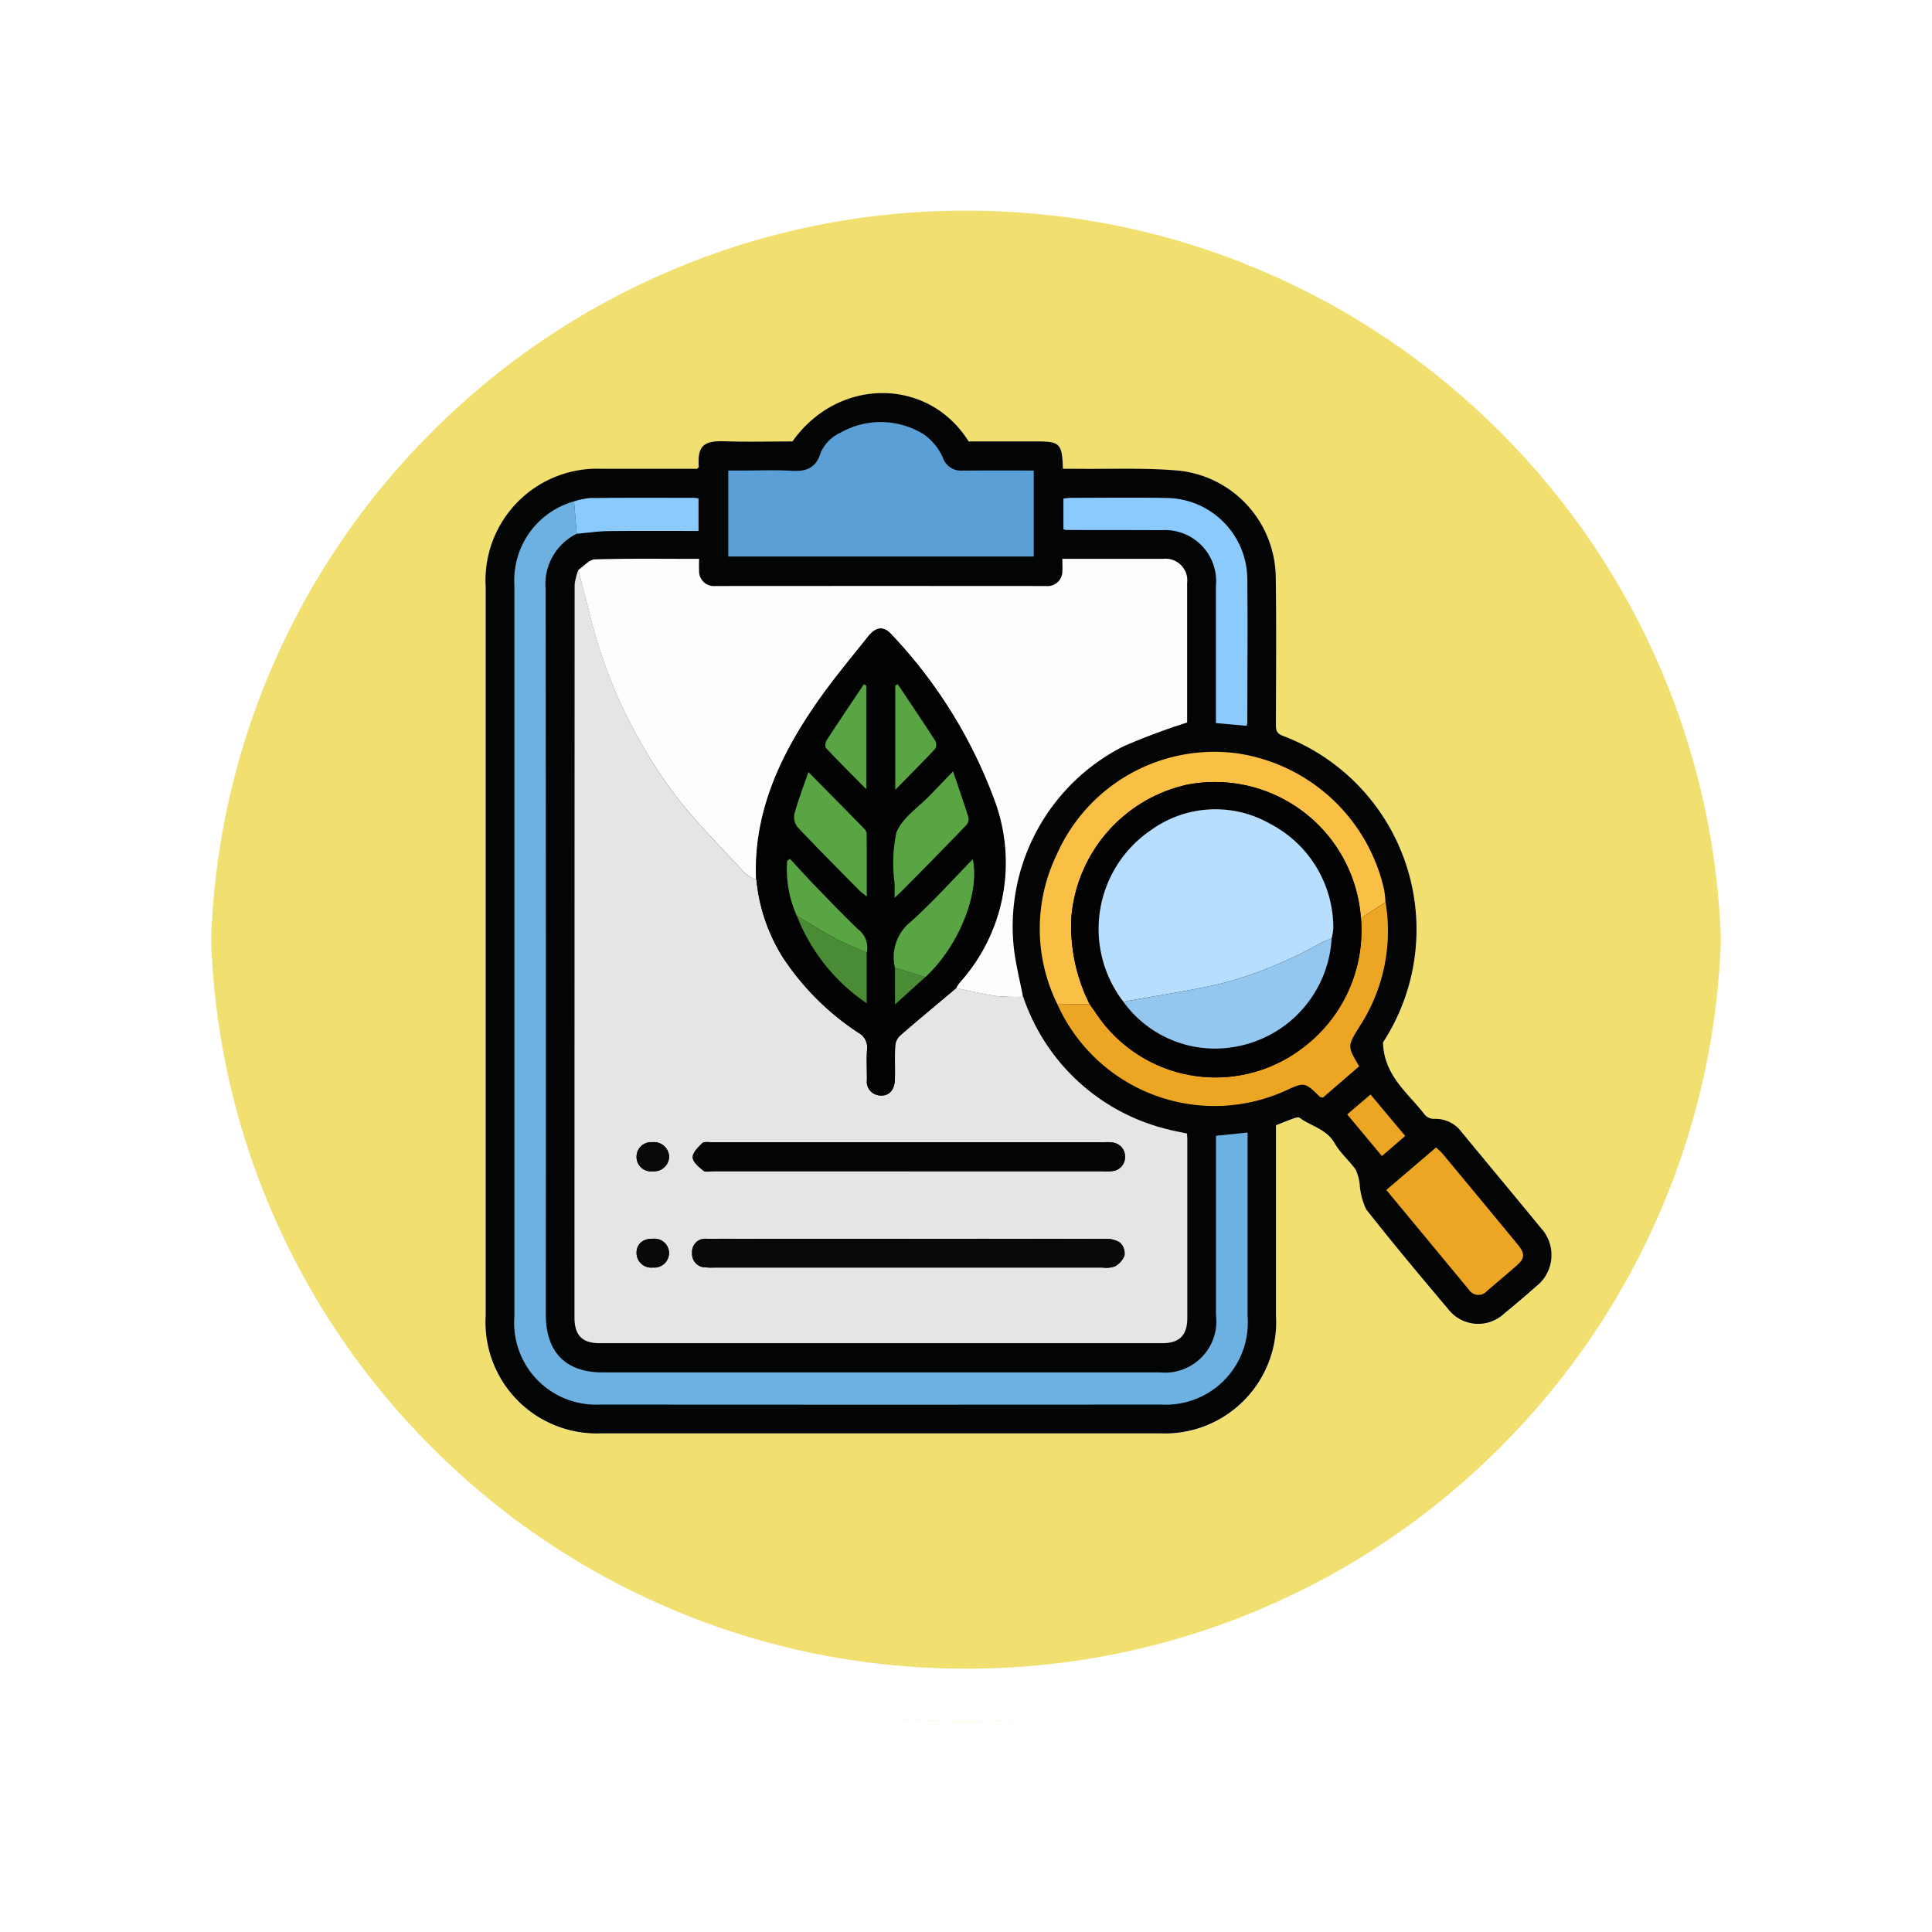 <svg xmlns="http://www.w3.org/2000/svg" xmlns:xlink="http://www.w3.org/1999/xlink" width="110.057" height="110.057" viewBox="0 0 110.057 110.057">
  <defs>
    <filter id="Trazado_874925" x="0" y="0" width="110.057" height="110.057" filterUnits="userSpaceOnUse">
      <feOffset dy="3" input="SourceAlpha"/>
      <feGaussianBlur stdDeviation="3" result="blur"/>
      <feFlood flood-opacity="0.161"/>
      <feComposite operator="in" in2="blur"/>
      <feComposite in="SourceGraphic"/>
    </filter>
    <clipPath id="clip-path">
      <rect id="Rectángulo_415589" data-name="Rectángulo 415589" width="60.724" height="59.274" fill="none"/>
    </clipPath>
  </defs>
  <g id="Grupo_1175156" data-name="Grupo 1175156" transform="translate(9 6)">
    <g id="Grupo_1109819" data-name="Grupo 1109819" transform="translate(0 0)">
      <g transform="matrix(1, 0, 0, 1, -9, -6)" filter="url(#Trazado_874925)">
        <g id="Trazado_874925-2" data-name="Trazado 874925" transform="translate(9 6)" fill="#efdb59" opacity="0.859">
          <path d="M 46.028 90.557 C 40.016 90.557 34.185 89.38 28.696 87.059 C 23.394 84.816 18.632 81.605 14.542 77.515 C 10.452 73.425 7.241 68.663 4.999 63.361 C 2.677 57.872 1.5 52.041 1.5 46.029 C 1.5 40.016 2.677 34.185 4.999 28.696 C 7.241 23.394 10.452 18.632 14.542 14.542 C 18.632 10.452 23.394 7.241 28.696 4.999 C 34.185 2.677 40.016 1.5 46.028 1.5 C 52.04 1.5 57.872 2.677 63.36 4.999 C 68.663 7.241 73.425 10.452 77.515 14.542 C 81.605 18.632 84.815 23.394 87.058 28.696 C 89.38 34.185 90.557 40.016 90.557 46.028 C 90.557 52.041 89.38 57.872 87.058 63.361 C 84.815 68.663 81.605 73.425 77.515 77.515 C 73.425 81.605 68.663 84.816 63.36 87.059 C 57.872 89.38 52.04 90.557 46.028 90.557 Z" stroke="none"/>
          <path d="M 46.028 3 C 40.218 3 34.584 4.137 29.281 6.38 C 24.157 8.547 19.555 11.65 15.603 15.603 C 11.65 19.555 8.547 24.157 6.38 29.281 C 4.137 34.583 3 40.218 3 46.029 C 3 51.839 4.137 57.474 6.38 62.777 C 8.547 67.9 11.65 72.502 15.603 76.454 C 19.555 80.407 24.157 83.51 29.281 85.677 C 34.584 87.92 40.218 89.057 46.028 89.057 C 51.838 89.057 57.473 87.92 62.776 85.677 C 67.899 83.51 72.501 80.407 76.454 76.454 C 80.407 72.502 83.509 67.9 85.677 62.777 C 87.919 57.474 89.057 51.839 89.057 46.028 C 89.057 40.218 87.919 34.583 85.677 29.281 C 83.509 24.157 80.407 19.555 76.454 15.603 C 72.501 11.65 67.899 8.547 62.776 6.38 C 57.473 4.137 51.838 3 46.028 3 M 46.028 0 C 71.449 0 92.057 20.608 92.057 46.028 L 92.057 46.029 C 92.057 71.45 71.449 92.057 46.028 92.057 C 20.608 92.057 -7.62939453125e-06 71.45 -7.62939453125e-06 46.029 L -7.62939453125e-06 46.028 C -7.62939453125e-06 20.608 20.608 0 46.028 0 Z" stroke="none" fill="#fff"/>
        </g>
      </g>
      <g id="Trazado_874923" data-name="Trazado 874923" transform="translate(0 0)" fill="none">
        <path d="M46.028,0A46.028,46.028,0,0,1,92.057,46.028h0A46.028,46.028,0,0,1,0,46.029H0A46.028,46.028,0,0,1,46.028,0Z" stroke="none"/>
        <path d="M 46.028 3 C 40.218 3 34.584 4.137 29.281 6.38 C 24.157 8.547 19.555 11.65 15.603 15.603 C 11.65 19.555 8.547 24.157 6.38 29.281 C 4.137 34.583 3 40.218 3 46.029 C 3 51.839 4.137 57.474 6.38 62.777 C 8.547 67.9 11.65 72.502 15.603 76.454 C 19.555 80.407 24.157 83.51 29.281 85.677 C 34.584 87.92 40.218 89.057 46.028 89.057 C 51.838 89.057 57.473 87.92 62.776 85.677 C 67.899 83.51 72.501 80.407 76.454 76.454 C 80.407 72.502 83.509 67.9 85.677 62.777 C 87.919 57.474 89.057 51.839 89.057 46.028 C 89.057 40.218 87.919 34.583 85.677 29.281 C 83.509 24.157 80.407 19.555 76.454 15.603 C 72.501 11.65 67.899 8.547 62.776 6.38 C 57.473 4.137 51.838 3 46.028 3 M 46.028 0 C 71.449 0 92.057 20.608 92.057 46.028 L 92.057 46.029 C 92.057 71.45 71.449 92.057 46.028 92.057 C 20.608 92.057 -7.62939453125e-06 71.45 -7.62939453125e-06 46.029 L -7.62939453125e-06 46.028 C -7.62939453125e-06 20.608 20.608 0 46.028 0 Z" stroke="none" fill="#fff"/>
      </g>
    </g>
    <g id="Grupo_1175697" data-name="Grupo 1175697" transform="translate(15.666 16.392)">
      <g id="Grupo_1175696" data-name="Grupo 1175696" transform="translate(3 0)" clip-path="url(#clip-path)">
        <path id="Trazado_1031251" data-name="Trazado 1031251" d="M0,52.558a6.337,6.337,0,0,0,6.576,6.716q15.934,0,31.867,0a6.341,6.341,0,0,0,6.584-6.711q0-5.086,0-10.17v-.671c.377-.147.686-.276,1-.39.11-.037.275-.088.345-.037.66.487,1.531.641,2,1.453.313.548.827.972,1.191,1.5a2.557,2.557,0,0,1,.232.843,3.937,3.937,0,0,0,.374,1.425c1.513,1.925,3.086,3.8,4.665,5.674a2.161,2.161,0,0,0,3.2.252q.911-.748,1.794-1.526a2.266,2.266,0,0,0,.281-3.353c-1.5-1.829-3.011-3.644-4.515-5.466a1.839,1.839,0,0,0-1.538-.741.719.719,0,0,1-.531-.208c-.952-1.251-2.349-2.228-2.4-4.137-.034.067-.009.006.024-.047a11.8,11.8,0,0,0-5.731-17.43c-.383-.143-.394-.349-.394-.666,0-2.767.032-5.535-.009-8.3a6.179,6.179,0,0,0-5.406-6.129c-2.006-.191-4.041-.088-6.062-.116-.221,0-.441,0-.657,0-.041-1.428-.171-1.559-1.47-1.559h-3.9c-2.3-3.675-7.439-3.672-10.039,0-1.275,0-2.561.034-3.845-.009-1.233-.043-1.57.273-1.492,1.447,0,.029-.044.064-.087.121-1.792,0-3.6,0-5.414,0A6.362,6.362,0,0,0,0,11.044" transform="translate(0 0)" fill="#fefefe"/>
        <path id="Trazado_1031252" data-name="Trazado 1031252" d="M0,11.043a6.364,6.364,0,0,1,6.638-6.73h5.414c.043-.056.09-.088.087-.12-.078-1.175.259-1.49,1.492-1.447,1.284.043,2.57.009,3.845.009,2.6-3.672,7.74-3.675,10.039,0h3.9c1.3,0,1.428.13,1.469,1.557.217,0,.438,0,.657,0,2.023.029,4.056-.075,6.062.118a6.177,6.177,0,0,1,5.406,6.129c.043,2.767.014,5.536.009,8.3,0,.315.011.522.394.664a11.8,11.8,0,0,1,5.731,17.43c-.034.053-.058.113-.024.047.055,1.91,1.452,2.886,2.4,4.137a.721.721,0,0,0,.531.208,1.843,1.843,0,0,1,1.538.741c1.5,1.823,3.019,3.637,4.515,5.466a2.266,2.266,0,0,1-.281,3.353q-.881.78-1.794,1.526a2.161,2.161,0,0,1-3.2-.252c-1.579-1.871-3.151-3.748-4.665-5.674a3.937,3.937,0,0,1-.374-1.425,2.557,2.557,0,0,0-.232-.843c-.365-.523-.879-.947-1.191-1.5-.465-.812-1.336-.966-2-1.452-.072-.053-.236,0-.345.037-.317.112-.627.241-1,.388v.671q0,5.086,0,10.17a6.341,6.341,0,0,1-6.584,6.711q-15.932,0-31.867,0A6.337,6.337,0,0,1,0,52.556" transform="translate(0 0)" fill="#030404"/>
        <path id="Trazado_1031253" data-name="Trazado 1031253" d="M40.392,21.721a5.865,5.865,0,0,0-.073-.7,10.087,10.087,0,0,0-8.4-7.784,9.818,9.818,0,0,0-10.255,5.777,9.717,9.717,0,0,0,.044,8.532,9.809,9.809,0,0,0,12.964,4.921c1.115-.509,1.114-.509,1.991.343.024.025.076.02.168.04l2.065-1.782c-.683-1.155-.676-1.149.037-2.293a9.947,9.947,0,0,0,1.464-7.058" transform="translate(10.873 7.278)" fill="#030404"/>
        <path id="Trazado_1031254" data-name="Trazado 1031254" d="M4.475,4.045A4.67,4.67,0,0,0,1.069,8.8q0,20.856,0,41.714A4.658,4.658,0,0,0,5.93,55.5q16,.014,32,0a4.671,4.671,0,0,0,4.906-5.005q.007-4.923,0-9.849V40l-1.8.185v.737q0,4.732,0,9.466a2.928,2.928,0,0,1-3.2,3.277q-15.872,0-31.746,0c-2.1,0-3.229-1.155-3.229-3.307q0-20.663-.011-41.327A3.189,3.189,0,0,1,4.628,5.891c.6-.053,1.205-.144,1.809-.151,1.7-.022,3.4-.008,5.128-.008V3.879a1.877,1.877,0,0,0-.247-.034c-1.977,0-3.955-.008-5.932.009a4.759,4.759,0,0,0-.911.191" transform="translate(0.56 2.123)" fill="#030404"/>
        <path id="Trazado_1031255" data-name="Trazado 1031255" d="M28.881,31.036c-.183-.981-.445-1.956-.537-2.947a11.5,11.5,0,0,1,6.289-11.333,38.32,38.32,0,0,1,3.6-1.344c0-2.585,0-5.265,0-7.943a1.235,1.235,0,0,0-1.367-1.38c-1.686-.008-3.37,0-5.055,0h-.688c0,.275.015.467,0,.658a.847.847,0,0,1-.937.89q-9.415-.007-18.831,0a.847.847,0,0,1-.926-.9c-.018-.2,0-.41,0-.647-2.026,0-3.983-.028-5.938.029-.32.008-.63.388-.944.6a3.5,3.5,0,0,0-.212.835Q3.308,28.43,3.315,49.31c0,1,.442,1.456,1.426,1.456q16.023,0,32.05,0c.987,0,1.432-.45,1.434-1.448q.007-5.084,0-10.167c0-.1-.009-.21-.015-.329-.386-.084-.755-.149-1.117-.244a11.561,11.561,0,0,1-8.214-7.542" transform="translate(1.741 3.359)" fill="#030404"/>
        <path id="Trazado_1031256" data-name="Trazado 1031256" d="M26.462,3.823c-1.4,0-2.767-.006-4.131.006a1.079,1.079,0,0,1-1.046-.741A3.237,3.237,0,0,0,20.192,1.76a4.655,4.655,0,0,0-4.764-.079,2.261,2.261,0,0,0-1.086,1.095c-.291.969-.882,1.11-1.724,1.062-.882-.053-1.769-.014-2.654-.014h-.9v4.9h17.4Z" transform="translate(4.76 0.588)" fill="#030404"/>
        <path id="Trazado_1031257" data-name="Trazado 1031257" d="M32.014,16.834a1.072,1.072,0,0,0,.044-.179c0-2.7.024-5.407,0-8.11a4.655,4.655,0,0,0-4.576-4.69c-1.834-.033-3.667-.009-5.5-.008a3.922,3.922,0,0,0-.4.042V5.633a.669.669,0,0,0,.149.047c1.812,0,3.624,0,5.438.011a2.914,2.914,0,0,1,3.1,3.186q.007,3.572,0,7.143v.66c.642.056,1.185.106,1.75.155" transform="translate(11.335 2.12)" fill="#030404"/>
        <path id="Trazado_1031258" data-name="Trazado 1031258" d="M33.636,30.1c1.6,1.939,3.15,3.807,4.7,5.676a.645.645,0,0,0,1.04.079c.549-.469,1.1-.933,1.646-1.405.511-.442.537-.709.1-1.242q-2.151-2.611-4.314-5.213a3.578,3.578,0,0,0-.339-.31c-.943.806-1.858,1.588-2.828,2.416" transform="translate(17.672 15.293)" fill="#030404"/>
        <path id="Trazado_1031259" data-name="Trazado 1031259" d="M35.478,28.1,33.5,25.737c-.468.4-.88.753-1.329,1.135.676.81,1.319,1.582,1.977,2.372.471-.407.885-.761,1.327-1.143" transform="translate(16.904 14.219)" fill="#030404"/>
        <path id="Trazado_1031260" data-name="Trazado 1031260" d="M28.882,30.811a11.56,11.56,0,0,0,8.213,7.54c.363.1.732.161,1.118.245,0,.12.015.224.015.329q0,5.084,0,10.167c0,1-.447,1.447-1.434,1.448q-16.026,0-32.051,0c-.982,0-1.425-.452-1.425-1.456q0-20.882.008-41.762a3.416,3.416,0,0,1,.214-.835c.2.772.4,1.543.6,2.316A28.521,28.521,0,0,0,8.98,19.223c1.226,1.618,2.685,3.052,4.056,4.555a2.417,2.417,0,0,0,.645.36A10.136,10.136,0,0,0,15.2,28.574a14.94,14.94,0,0,0,4.3,4.282.942.942,0,0,1,.485.935c-.038.576-.009,1.155-.008,1.734a.786.786,0,0,0,.775.9c.487.036.8-.323.818-.919.015-.641-.017-1.285.018-1.927a.9.9,0,0,1,.279-.568c1.054-.913,2.126-1.8,3.194-2.7.775.155,1.547.343,2.329.456a12.616,12.616,0,0,0,1.5.04M22.341,44.592h-8.22c-1.1,0-2.192,0-3.287,0a.742.742,0,0,0-.818.784.767.767,0,0,0,.767.843,3.905,3.905,0,0,0,.5.011q11.065,0,22.13,0a1.435,1.435,0,0,0,.68-.065,1.2,1.2,0,0,0,.552-.615.865.865,0,0,0-.239-.73,1.356,1.356,0,0,0-.816-.22c-3.751-.012-7.5-.008-11.254-.008m.014-3.849q5.533,0,11.067,0a3.139,3.139,0,0,0,.567-.012.821.821,0,0,0,.046-1.615,2.012,2.012,0,0,0-.5-.026q-11.193,0-22.385,0c-.188,0-.445-.045-.551.057-.235.228-.552.545-.54.81s.358.55.613.756c.119.095.368.03.557.03q5.565,0,11.129,0M7.766,39.089a.835.835,0,0,0-.912.841.821.821,0,0,0,.93.815.855.855,0,0,0,.926-.835.865.865,0,0,0-.944-.821m0,5.5c-.574,0-.918.312-.914.82a.837.837,0,0,0,.93.82.84.84,0,0,0,.921-.835.829.829,0,0,0-.938-.8" transform="translate(1.742 3.584)" fill="#e5e5e5"/>
        <path id="Trazado_1031261" data-name="Trazado 1031261" d="M13.6,24.363A2.353,2.353,0,0,1,12.96,24c-1.371-1.5-2.831-2.937-4.058-4.555A28.475,28.475,0,0,1,4.059,9.031c-.2-.775-.4-1.546-.6-2.318.314-.208.624-.588.943-.6,1.956-.056,3.913-.028,5.938-.028,0,.238-.014.444,0,.647a.847.847,0,0,0,.927.9q9.415-.007,18.831,0a.847.847,0,0,0,.935-.89c.017-.191,0-.385,0-.658h.686c1.686,0,3.37,0,5.055,0a1.236,1.236,0,0,1,1.368,1.379c0,2.68,0,5.359,0,7.944a38.321,38.321,0,0,0-3.6,1.344,11.5,11.5,0,0,0-6.289,11.333c.093.99.354,1.965.537,2.947a12.311,12.311,0,0,1-1.5-.04c-.781-.113-1.553-.3-2.329-.456a2.948,2.948,0,0,1,.206-.317,10.2,10.2,0,0,0,1.954-10.461,27.536,27.536,0,0,0-5.821-9.352c-.435-.5-.885-.466-1.329.092-1.019,1.279-2.071,2.538-3,3.886-2.055,2.989-3.543,6.2-3.386,9.976" transform="translate(1.818 3.359)" fill="#fdfdfd"/>
        <path id="Trazado_1031262" data-name="Trazado 1031262" d="M4.628,5.818A3.193,3.193,0,0,0,2.855,8.957q.025,20.663.011,41.327c0,2.152,1.129,3.308,3.229,3.308H37.843a2.929,2.929,0,0,0,3.2-3.28q0-4.73,0-9.462v-.737l1.8-.185v.643q0,4.923,0,9.849a4.671,4.671,0,0,1-4.906,5.005q-16,.012-32,0a4.656,4.656,0,0,1-4.861-4.982q0-20.856,0-41.714A4.667,4.667,0,0,1,4.475,3.974q.078.922.153,1.844" transform="translate(0.56 2.195)" fill="#6cb1e2"/>
        <path id="Trazado_1031263" data-name="Trazado 1031263" d="M26.462,3.823v4.9H9.06v-4.9h.9c.885,0,1.772-.039,2.654.014.842.048,1.432-.093,1.724-1.062A2.261,2.261,0,0,1,15.428,1.68a4.655,4.655,0,0,1,4.764.079,3.237,3.237,0,0,1,1.092,1.329,1.079,1.079,0,0,0,1.046.741c1.364-.012,2.727-.006,4.131-.006" transform="translate(4.76 0.588)" fill="#5aa0d7"/>
        <path id="Trazado_1031264" data-name="Trazado 1031264" d="M21.7,27.547a9.713,9.713,0,0,1-.044-8.531,9.814,9.814,0,0,1,10.255-5.775,10.081,10.081,0,0,1,8.4,7.784,5.805,5.805,0,0,1,.073.7q-.7.456-1.4.911a8.341,8.341,0,0,0-9.9-7.606,8.451,8.451,0,0,0-6.591,7.553,9.935,9.935,0,0,0,1.036,4.946l-1.826.022" transform="translate(10.873 7.278)" fill="#fac045"/>
        <path id="Trazado_1031265" data-name="Trazado 1031265" d="M21.356,24.506l1.826-.022c.122.172.247.343.366.519a8.167,8.167,0,0,0,11.665,2.06,8.368,8.368,0,0,0,3.429-7.472q.7-.454,1.4-.911a9.947,9.947,0,0,1-1.464,7.058c-.712,1.144-.72,1.138-.037,2.291l-2.065,1.784c-.09-.02-.143-.016-.168-.04-.876-.854-.876-.854-1.989-.342a9.812,9.812,0,0,1-12.966-4.925" transform="translate(11.22 10.32)" fill="#eca623"/>
        <path id="Trazado_1031266" data-name="Trazado 1031266" d="M32.014,16.834c-.564-.05-1.107-.1-1.75-.155v-.66q0-3.57,0-7.143a2.914,2.914,0,0,0-3.1-3.186c-1.814-.012-3.626-.006-5.438-.011a.669.669,0,0,1-.149-.047V3.889a3.922,3.922,0,0,1,.4-.042c1.835,0,3.669-.025,5.5.008a4.655,4.655,0,0,1,4.576,4.69c.027,2.7,0,5.406,0,8.11a1.072,1.072,0,0,1-.044.179" transform="translate(11.335 2.12)" fill="#8bcafc"/>
        <path id="Trazado_1031267" data-name="Trazado 1031267" d="M33.636,30.1c.97-.827,1.885-1.61,2.828-2.416a3.578,3.578,0,0,1,.339.31q2.162,2.6,4.314,5.213c.438.533.412.8-.1,1.242-.545.472-1.1.936-1.646,1.405a.645.645,0,0,1-1.04-.079c-1.545-1.869-3.092-3.737-4.7-5.676" transform="translate(17.672 15.293)" fill="#eca623"/>
        <path id="Trazado_1031268" data-name="Trazado 1031268" d="M3.454,5.891Q3.378,4.969,3.3,4.047a4.433,4.433,0,0,1,.911-.193c1.977-.019,3.955-.011,5.932-.009a1.918,1.918,0,0,1,.249.033V5.731c-1.731,0-3.431-.012-5.13.008-.6.008-1.207.1-1.809.152" transform="translate(1.734 2.123)" fill="#8bcafc"/>
        <path id="Trazado_1031269" data-name="Trazado 1031269" d="M35.478,28.1c-.442.382-.856.736-1.327,1.143-.657-.79-1.3-1.562-1.977-2.372.448-.382.86-.734,1.329-1.135L35.478,28.1" transform="translate(16.904 14.219)" fill="#eca623"/>
        <path id="Trazado_1031270" data-name="Trazado 1031270" d="M10.115,22.948c-.156-3.777,1.333-6.988,3.386-9.976.926-1.348,1.978-2.605,3-3.884.445-.559.894-.593,1.329-.095a27.623,27.623,0,0,1,5.822,9.352,10.2,10.2,0,0,1-1.956,10.464,2.481,2.481,0,0,0-.2.317c-1.068.894-2.14,1.782-3.194,2.7a.9.9,0,0,0-.279.568c-.035.641,0,1.284-.018,1.927-.014.6-.331.955-.818.919a.787.787,0,0,1-.775-.9c0-.578-.031-1.158.008-1.734a.939.939,0,0,0-.485-.933,14.973,14.973,0,0,1-4.3-4.28,10.142,10.142,0,0,1-1.518-4.437m2.3,2.059a10.707,10.707,0,0,0,3.983,4.98V27.11a1.312,1.312,0,0,0-.5-1.341c-.859-.821-1.679-1.684-2.506-2.54-.465-.48-.912-.98-1.367-1.472l-.16.113a6.5,6.5,0,0,0,.548,3.136m5.6,2.956v2.09c.664-.6,1.2-1.082,1.73-1.563,1.9-1.75,3.113-4.774,2.7-6.711-1.2,1.22-2.314,2.476-3.557,3.582a2.557,2.557,0,0,0-.873,2.6m-1.6-4.047c0-1.273,0-2.42,0-3.566a.444.444,0,0,0-.122-.284c-1.034-1.057-2.075-2.107-3.2-3.245-.3.868-.593,1.618-.805,2.392a.943.943,0,0,0,.2.756c1.138,1.206,2.309,2.377,3.472,3.557.111.113.241.2.464.39m4.906-7.14c-.514.534-.9.928-1.278,1.327-.674.706-1.606,1.3-1.946,2.149a8.477,8.477,0,0,0-.1,2.923c0,.214,0,.427,0,.8.258-.248.366-.345.468-.447,1.207-1.23,2.416-2.453,3.612-3.692A.548.548,0,0,0,22.2,19.4c-.258-.827-.548-1.647-.88-2.622m-4.942-4.883c-.044-.026-.09-.051-.136-.078-.708,1.059-1.42,2.113-2.114,3.178-.076.118-.116.382-.047.455.718.762,1.463,1.5,2.3,2.347Zm1.789-.085-.139.085v5.935c.819-.835,1.562-1.579,2.28-2.347a.482.482,0,0,0,0-.447c-.7-1.084-1.423-2.153-2.14-3.226" transform="translate(5.308 4.775)" fill="#020202"/>
        <path id="Trazado_1031271" data-name="Trazado 1031271" d="M20.033,31.032c3.751,0,7.5,0,11.254.009a1.335,1.335,0,0,1,.816.22.861.861,0,0,1,.239.728,1.189,1.189,0,0,1-.552.615,1.434,1.434,0,0,1-.68.067q-11.065,0-22.13,0a3.9,3.9,0,0,1-.5-.011.767.767,0,0,1-.767-.843.741.741,0,0,1,.818-.782c1.1-.009,2.192,0,3.287,0h8.22" transform="translate(4.049 17.144)" fill="#080808"/>
        <path id="Trazado_1031272" data-name="Trazado 1031272" d="M20.033,29.146H8.9c-.189,0-.438.065-.557-.031-.255-.2-.6-.489-.613-.755s.305-.582.54-.81c.105-.1.363-.057.551-.057q11.193,0,22.385,0a2.012,2.012,0,0,1,.5.026.783.783,0,0,1,.65.829.774.774,0,0,1-.7.786,3.006,3.006,0,0,1-.567.014H20.033" transform="translate(4.063 15.184)" fill="#030404"/>
        <path id="Trazado_1031273" data-name="Trazado 1031273" d="M6.547,27.487a.865.865,0,0,1,.944.821.853.853,0,0,1-.926.835.82.82,0,0,1-.93-.815.835.835,0,0,1,.912-.841" transform="translate(2.96 15.186)" fill="#080808"/>
        <path id="Trazado_1031274" data-name="Trazado 1031274" d="M6.549,31.032a.829.829,0,0,1,.938.8.84.84,0,0,1-.921.835.837.837,0,0,1-.93-.82c0-.508.34-.817.914-.82" transform="translate(2.961 17.145)" fill="#080808"/>
        <path id="Trazado_1031275" data-name="Trazado 1031275" d="M38.374,22.027A8.36,8.36,0,0,1,34.945,29.5a8.164,8.164,0,0,1-11.663-2.059c-.119-.175-.244-.346-.366-.52a9.931,9.931,0,0,1-1.036-4.946,8.449,8.449,0,0,1,6.591-7.551,8.338,8.338,0,0,1,9.9,7.606M36.7,23.186a2.934,2.934,0,0,0,.1-.621,6.673,6.673,0,0,0-3.6-5.913,6.275,6.275,0,0,0-6.8.369,6.8,6.8,0,0,0-1.557,9.768,6.441,6.441,0,0,0,6.339,2.569A6.643,6.643,0,0,0,36.7,23.186" transform="translate(11.486 7.884)" fill="#020202"/>
        <path id="Trazado_1031276" data-name="Trazado 1031276" d="M15.669,21.007c-.224-.186-.354-.278-.464-.39-1.164-1.18-2.335-2.352-3.473-3.557a.943.943,0,0,1-.2-.756c.211-.775.5-1.526.8-2.4,1.129,1.141,2.169,2.191,3.2,3.246a.45.45,0,0,1,.121.284c.009,1.147.006,2.295.006,3.568" transform="translate(6.051 7.684)" fill="#59a543"/>
        <path id="Trazado_1031277" data-name="Trazado 1031277" d="M18.628,13.88c.331.975.621,1.795.879,2.624a.536.536,0,0,1-.125.442c-1.194,1.239-2.4,2.464-3.611,3.69-.1.1-.211.2-.47.449,0-.377,0-.591,0-.8a8.523,8.523,0,0,1,.1-2.925c.342-.846,1.274-1.444,1.948-2.149.38-.4.764-.793,1.278-1.329" transform="translate(7.997 7.668)" fill="#59a543"/>
        <path id="Trazado_1031278" data-name="Trazado 1031278" d="M15.308,23.288a2.558,2.558,0,0,1,.874-2.6c1.243-1.105,2.358-2.361,3.557-3.582.412,1.936-.8,4.962-2.7,6.711l-1.73-.526" transform="translate(8.01 9.449)" fill="#59a543"/>
        <path id="Trazado_1031279" data-name="Trazado 1031279" d="M11.811,20.338a6.494,6.494,0,0,1-.549-3.136l.16-.112c.456.492.9.99,1.368,1.472.827.855,1.647,1.717,2.506,2.538a1.314,1.314,0,0,1,.5,1.341c-.589-.265-1.194-.5-1.763-.8-.754-.405-1.48-.863-2.218-1.3" transform="translate(5.914 9.442)" fill="#59a543"/>
        <path id="Trazado_1031280" data-name="Trazado 1031280" d="M15.019,10.764v5.9c-.836-.845-1.58-1.584-2.3-2.349-.069-.073-.029-.335.047-.452.694-1.068,1.408-2.122,2.116-3.181l.136.079" transform="translate(6.664 5.903)" fill="#59a543"/>
        <path id="Trazado_1031281" data-name="Trazado 1031281" d="M15.436,10.681c.717,1.073,1.44,2.142,2.14,3.226a.482.482,0,0,1,0,.447c-.718.768-1.461,1.512-2.28,2.347V10.766l.139-.085" transform="translate(8.037 5.901)" fill="#59a543"/>
        <path id="Trazado_1031282" data-name="Trazado 1031282" d="M11.62,19.182c.738.436,1.464.894,2.218,1.3.569.3,1.175.539,1.763.8v2.878a10.717,10.717,0,0,1-3.981-4.982" transform="translate(6.105 10.598)" fill="#498c35"/>
        <path id="Trazado_1031283" data-name="Trazado 1031283" d="M15.287,21.087l1.73.526-1.73,1.565Z" transform="translate(8.031 11.65)" fill="#498c35"/>
        <path id="Trazado_1031284" data-name="Trazado 1031284" d="M24.308,26.236a6.8,6.8,0,0,1,1.559-9.768,6.273,6.273,0,0,1,6.8-.369,6.677,6.677,0,0,1,3.6,5.913,2.938,2.938,0,0,1-.1.621c-.212.087-.432.158-.635.265a23.518,23.518,0,0,1-5.7,2.313c-1.826.418-3.684.689-5.526,1.025" transform="translate(12.02 8.437)" fill="#b7defd"/>
        <path id="Trazado_1031285" data-name="Trazado 1031285" d="M23.816,23.616c1.843-.335,3.7-.607,5.526-1.025a23.518,23.518,0,0,0,5.7-2.313c.2-.107.423-.179.635-.265a6.641,6.641,0,0,1-5.523,6.173,6.442,6.442,0,0,1-6.339-2.569" transform="translate(12.512 11.057)" fill="#94c7ef"/>
      </g>
    </g>
  </g>
</svg>
